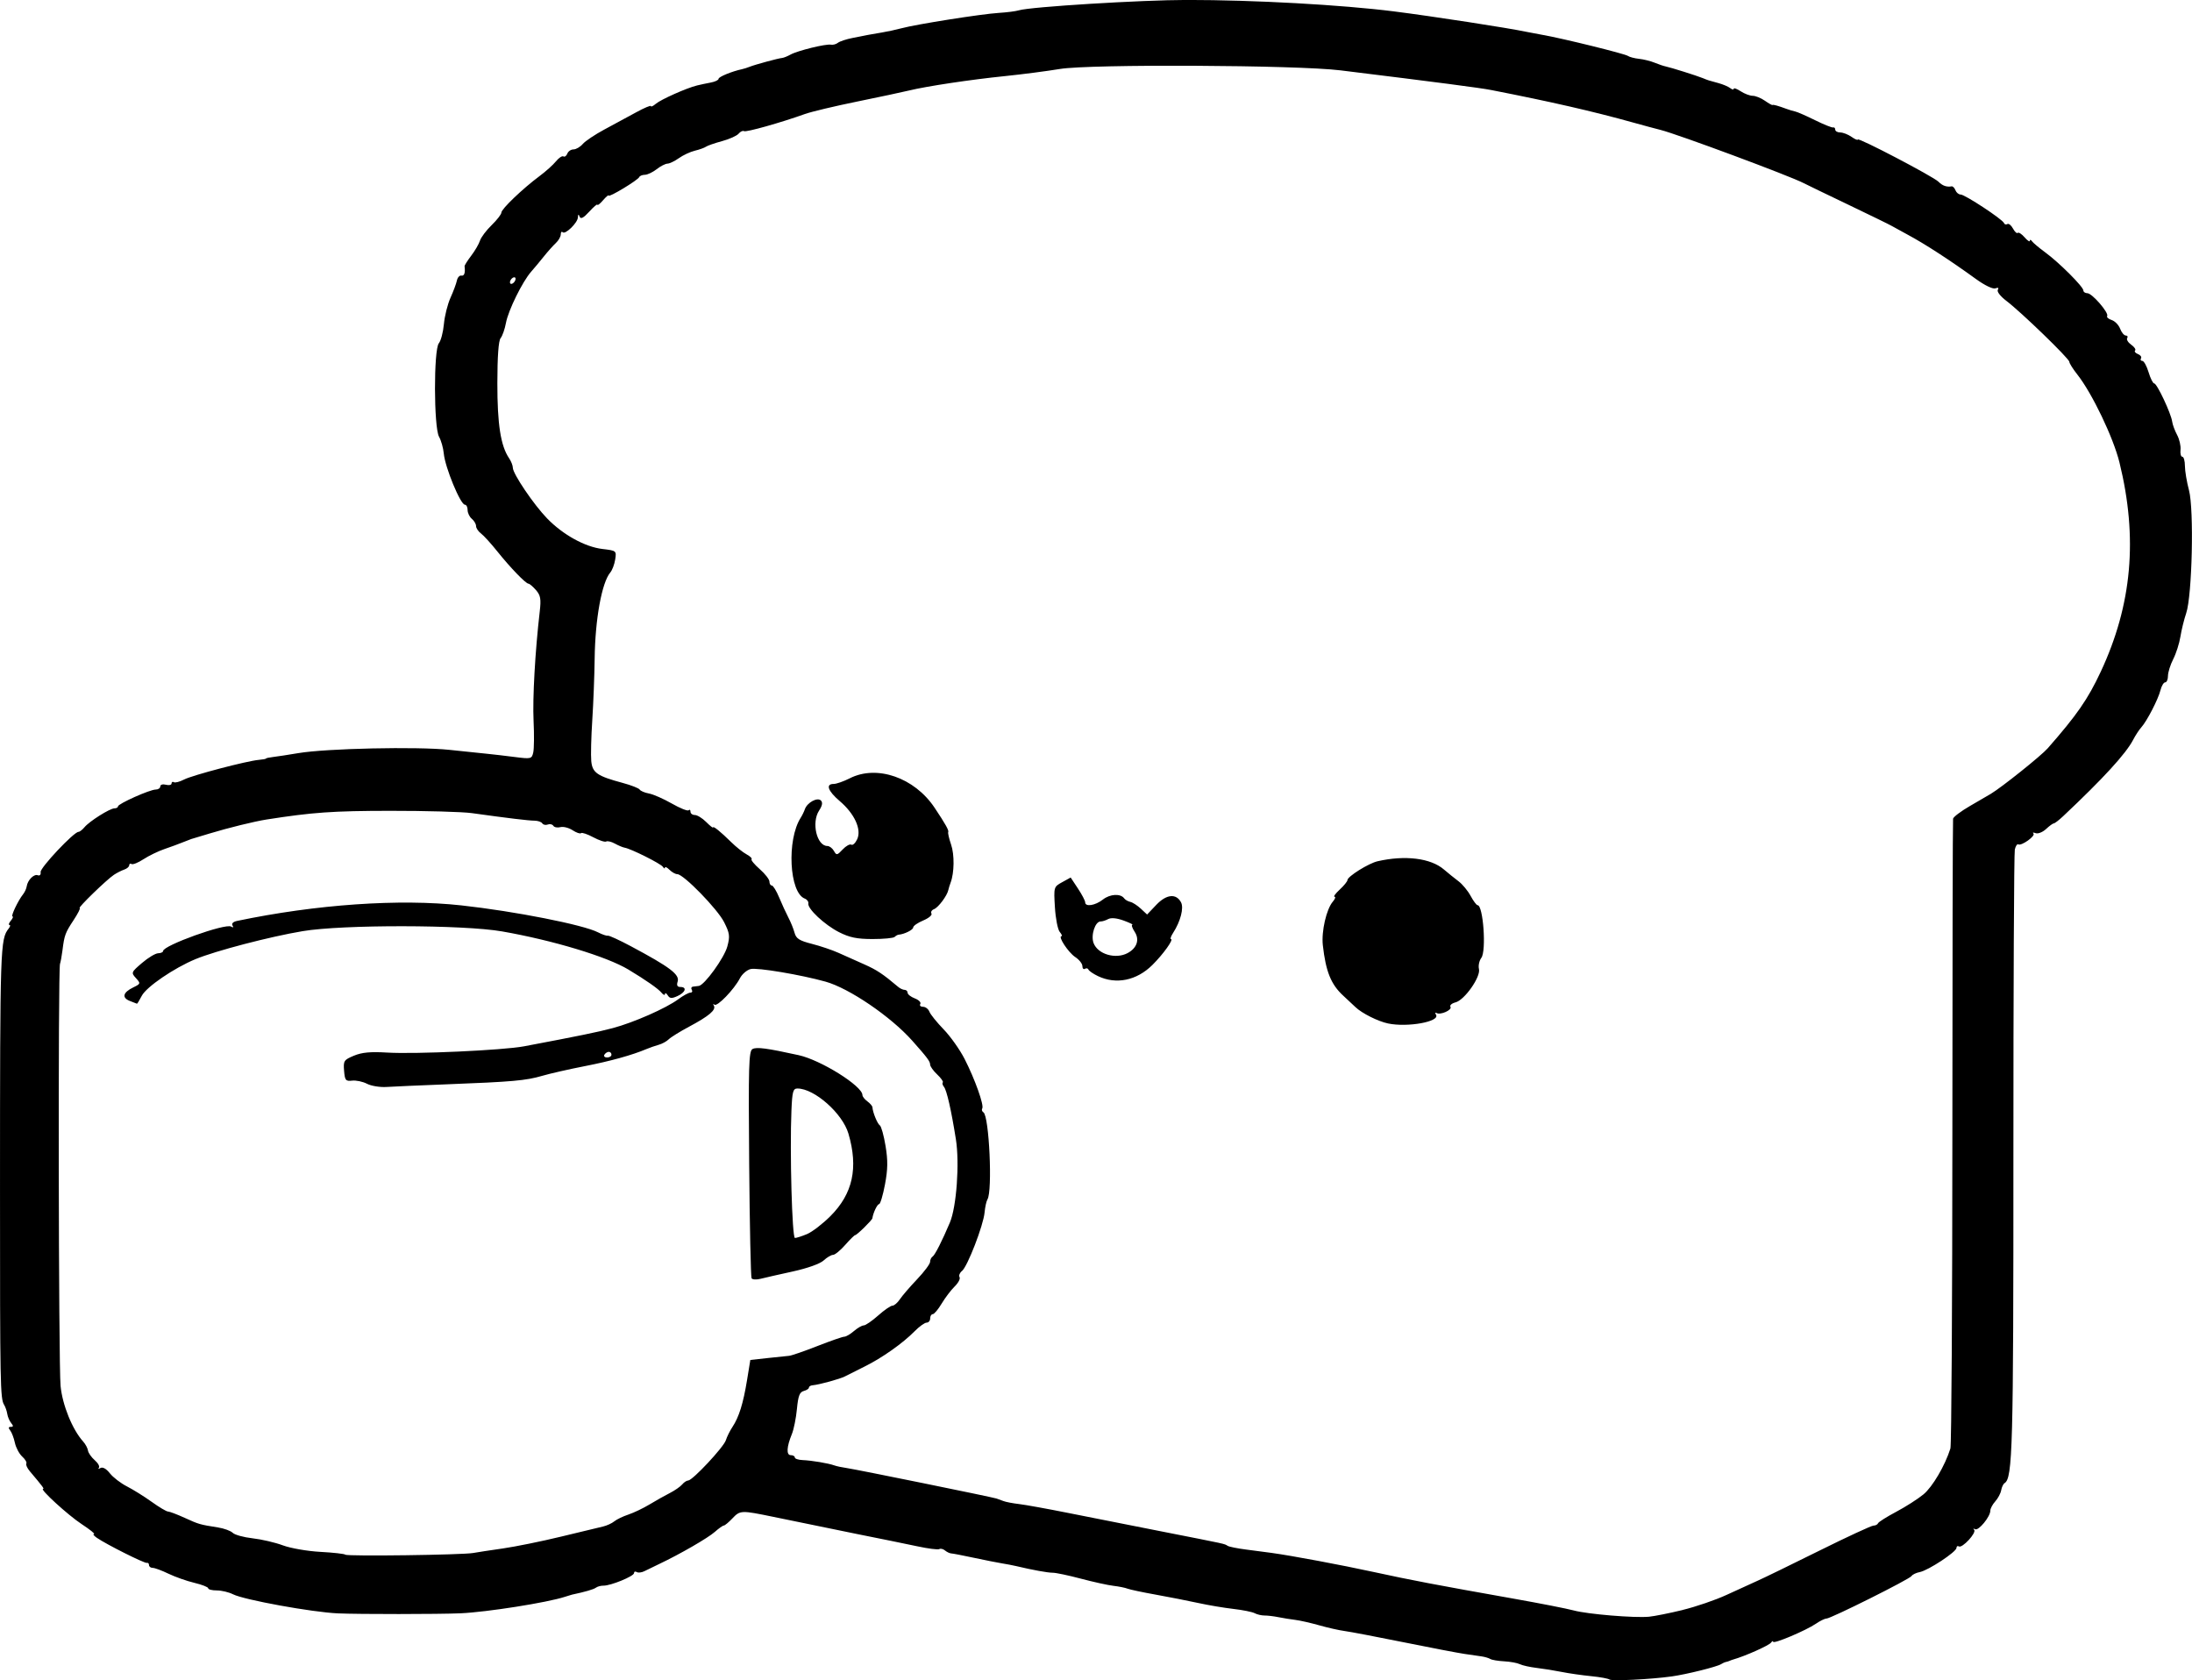 <?xml version="1.0" encoding="UTF-8" standalone="no"?>
<!-- Created with Inkscape (http://www.inkscape.org/) -->

<svg
   width="205.671mm"
   height="157.651mm"
   viewBox="0 0 205.671 157.651"
   version="1.1"
   id="svg5"
   xml:space="preserve"
   xmlns="http://www.w3.org/2000/svg"
   xmlns:svg="http://www.w3.org/2000/svg"><defs
     id="defs2" /><g
     id="layer1"
     transform="translate(22.911,-42.275)"><path
       style="fill:#000000;stroke-width:0.265"
       d="m 128.098,199.858 c -0.087,-0.089 -0.861,-0.232 -1.72,-0.317 -0.859,-0.085 -2.098,-0.263 -2.753,-0.395 -0.655,-0.133 -1.709,-0.302 -2.343,-0.377 -0.634,-0.075 -1.348,-0.233 -1.587,-0.351 -0.24,-0.118 -0.902,-0.24 -1.471,-0.27 -0.57,-0.03 -1.154,-0.128 -1.298,-0.217 -0.144,-0.089 -0.512,-0.199 -0.816,-0.244 -0.305,-0.045 -1.031,-0.15 -1.613,-0.234 -0.582,-0.084 -3.142,-0.574 -5.689,-1.089 -2.547,-0.515 -5.047,-0.992 -5.556,-1.059 -0.509,-0.067 -1.581,-0.308 -2.381,-0.535 -0.8,-0.227 -1.812,-0.456 -2.249,-0.509 -0.437,-0.053 -1.151,-0.168 -1.587,-0.256 -0.437,-0.088 -1.021,-0.157 -1.299,-0.155 -0.278,0.002 -0.695,-0.095 -0.926,-0.217 -0.231,-0.122 -1.135,-0.303 -2.008,-0.403 -0.873,-0.1 -2.361,-0.351 -3.307,-0.559 -0.946,-0.207 -2.732,-0.558 -3.969,-0.78 -1.237,-0.221 -2.428,-0.474 -2.646,-0.561 -0.218,-0.087 -0.814,-0.207 -1.323,-0.266 -0.509,-0.059 -1.879,-0.36 -3.043,-0.669 -1.164,-0.309 -2.355,-0.56 -2.646,-0.558 -0.469,0.002 -1.884,-0.255 -3.44,-0.625 -0.291,-0.069 -0.886,-0.184 -1.323,-0.254 -0.437,-0.071 -1.627,-0.307 -2.646,-0.525 -1.019,-0.218 -1.971,-0.402 -2.117,-0.408 -0.146,-0.006 -0.408,-0.13 -0.584,-0.276 -0.176,-0.146 -0.417,-0.204 -0.537,-0.13 -0.12,0.074 -1.048,-0.043 -2.062,-0.262 -1.014,-0.218 -2.141,-0.451 -2.505,-0.518 -0.593,-0.109 -3.966,-0.798 -10.98,-2.241 -3.067,-0.631 -3.137,-0.628 -3.875,0.149 -0.343,0.361 -0.702,0.659 -0.799,0.661 -0.097,0.003 -0.474,0.27 -0.839,0.595 -0.638,0.569 -3.278,2.093 -5.203,3.004 -0.509,0.241 -1.139,0.547 -1.4,0.68 -0.261,0.133 -0.588,0.171 -0.728,0.084 -0.14,-0.086 -0.254,-0.041 -0.254,0.101 0,0.291 -2.187,1.188 -2.866,1.176 -0.243,-0.004 -0.561,0.081 -0.706,0.19 -0.214,0.16 -1.021,0.395 -2.249,0.654 -0.073,0.015 -0.37,0.107 -0.661,0.203 -1.63,0.539 -7.336,1.44 -9.803,1.548 -2.044,0.089 -9.527,0.094 -11.496,0.007 -2.425,-0.107 -8.81,-1.269 -9.843,-1.791 -0.393,-0.199 -1.078,-0.362 -1.521,-0.362 -0.444,0 -0.807,-0.091 -0.807,-0.202 0,-0.111 -0.583,-0.34 -1.295,-0.51 -0.712,-0.169 -1.806,-0.555 -2.431,-0.856 -0.625,-0.302 -1.292,-0.549 -1.483,-0.549 -0.191,0 -0.347,-0.119 -0.347,-0.265 0,-0.146 -0.089,-0.236 -0.198,-0.202 -0.208,0.066 -3.789,-1.728 -4.689,-2.349 -0.287,-0.198 -0.409,-0.36 -0.271,-0.36 0.138,0 -0.389,-0.422 -1.172,-0.937 -1.276,-0.84 -3.963,-3.296 -3.607,-3.296 0.132,0 -0.042,-0.231 -1.236,-1.644 -0.252,-0.298 -0.403,-0.629 -0.337,-0.736 0.066,-0.107 -0.108,-0.402 -0.387,-0.655 -0.279,-0.253 -0.588,-0.834 -0.686,-1.292 -0.098,-0.458 -0.298,-0.981 -0.444,-1.163 -0.185,-0.23 -0.166,-0.331 0.063,-0.331 0.244,0 0.254,-0.091 0.038,-0.351 -0.16,-0.193 -0.327,-0.58 -0.371,-0.86 -0.043,-0.28 -0.178,-0.667 -0.298,-0.86 -0.362,-0.58 -0.386,-1.842 -0.384,-20.153 0.002,-22.94 0.022,-23.527 0.82,-24.54 0.143,-0.182 0.172,-0.331 0.063,-0.331 -0.108,0 -0.049,-0.179 0.132,-0.397 0.181,-0.218 0.252,-0.397 0.158,-0.397 -0.187,0 0.527,-1.501 0.988,-2.077 0.157,-0.197 0.311,-0.53 0.342,-0.741 0.087,-0.594 0.677,-1.189 1.042,-1.049 0.189,0.073 0.302,-0.054 0.266,-0.298 -0.058,-0.398 3.12,-3.773 3.554,-3.773 0.11,0 0.362,-0.195 0.559,-0.433 0.468,-0.564 2.386,-1.772 2.813,-1.772 0.183,0 0.332,-0.083 0.332,-0.184 0,-0.245 2.99,-1.58 3.539,-1.58 0.236,0 0.43,-0.133 0.43,-0.295 0,-0.165 0.233,-0.234 0.529,-0.157 0.291,0.076 0.529,0.023 0.529,-0.117 0,-0.14 0.098,-0.195 0.217,-0.121 0.12,0.074 0.55,-0.038 0.956,-0.249 0.782,-0.406 5.909,-1.753 7.028,-1.847 0.364,-0.03 0.661,-0.086 0.661,-0.124 0,-0.037 0.298,-0.102 0.661,-0.144 0.364,-0.042 1.435,-0.206 2.381,-0.365 2.627,-0.442 11.153,-0.627 14.155,-0.307 1.455,0.155 3.063,0.323 3.572,0.372 0.509,0.05 1.654,0.183 2.543,0.297 1.559,0.2 1.623,0.184 1.763,-0.418 0.08,-0.344 0.094,-1.678 0.031,-2.964 -0.103,-2.114 0.146,-6.536 0.579,-10.273 0.136,-1.174 0.076,-1.511 -0.357,-2.007 -0.286,-0.327 -0.6,-0.595 -0.697,-0.595 -0.255,0 -1.712,-1.51 -2.938,-3.043 -0.582,-0.728 -1.266,-1.478 -1.52,-1.669 -0.255,-0.19 -0.463,-0.503 -0.463,-0.695 0,-0.192 -0.179,-0.498 -0.397,-0.679 -0.218,-0.181 -0.397,-0.553 -0.397,-0.826 0,-0.273 -0.113,-0.497 -0.252,-0.497 -0.417,0 -1.86,-3.497 -1.982,-4.8 -0.048,-0.519 -0.248,-1.229 -0.445,-1.578 -0.498,-0.885 -0.513,-8.179 -0.017,-8.776 0.191,-0.23 0.403,-1.038 0.472,-1.795 0.069,-0.757 0.346,-1.867 0.617,-2.467 0.271,-0.599 0.541,-1.328 0.602,-1.619 0.06,-0.291 0.252,-0.499 0.425,-0.463 0.268,0.056 0.377,-0.267 0.295,-0.875 -0.011,-0.081 0.27,-0.528 0.623,-0.992 0.354,-0.465 0.724,-1.1 0.822,-1.411 0.099,-0.312 0.591,-0.967 1.094,-1.455 0.503,-0.489 0.916,-1.021 0.917,-1.183 0.003,-0.337 2.01,-2.256 3.575,-3.418 0.582,-0.432 1.276,-1.055 1.543,-1.384 0.266,-0.329 0.581,-0.538 0.7,-0.465 0.119,0.073 0.284,-0.045 0.367,-0.262 0.083,-0.217 0.345,-0.395 0.581,-0.395 0.236,0 0.627,-0.229 0.868,-0.508 0.242,-0.28 1.154,-0.891 2.027,-1.358 0.873,-0.467 2.213,-1.192 2.977,-1.611 0.764,-0.419 1.389,-0.682 1.389,-0.585 0,0.097 0.208,-0.001 0.463,-0.218 0.482,-0.41 2.894,-1.483 3.869,-1.721 0.309,-0.076 0.89,-0.199 1.29,-0.273 0.4,-0.075 0.728,-0.232 0.728,-0.35 0,-0.186 1.263,-0.704 2.199,-0.902 0.173,-0.037 0.494,-0.138 0.712,-0.226 0.506,-0.203 2.694,-0.798 3.043,-0.827 0.146,-0.012 0.503,-0.155 0.794,-0.317 0.666,-0.371 3.323,-1.023 3.79,-0.931 0.193,0.038 0.49,-0.041 0.661,-0.177 0.171,-0.135 0.787,-0.339 1.369,-0.452 0.582,-0.113 1.237,-0.243 1.455,-0.288 0.218,-0.045 0.799,-0.146 1.29,-0.224 0.491,-0.078 1.324,-0.258 1.852,-0.399 1.413,-0.379 7.519,-1.343 9.114,-1.44 0.759,-0.046 1.616,-0.156 1.904,-0.245 1.061,-0.327 11.503,-0.97 15.765,-0.971 6.299,-5.29e-4 14.516,0.454 19.42,1.074 3.634,0.46 10.754,1.558 12.435,1.918 0.291,0.062 1.005,0.197 1.587,0.3 1.867,0.33 7.643,1.756 7.927,1.957 0.151,0.107 0.625,0.231 1.052,0.276 0.428,0.045 1.082,0.208 1.455,0.361 0.373,0.154 0.844,0.313 1.048,0.354 0.456,0.091 2.925,0.868 3.467,1.091 0.518,0.213 0.528,0.216 1.455,0.465 0.437,0.117 0.943,0.331 1.124,0.474 0.182,0.143 0.331,0.173 0.331,0.065 0,-0.107 0.293,-0.003 0.652,0.232 0.359,0.235 0.868,0.427 1.132,0.427 0.264,0 0.774,0.206 1.134,0.458 0.36,0.252 0.683,0.434 0.718,0.404 0.066,-0.056 0.534,0.074 1.326,0.368 0.255,0.095 0.622,0.205 0.816,0.244 0.194,0.04 1.028,0.406 1.852,0.813 0.824,0.408 1.588,0.714 1.697,0.682 0.109,-0.033 0.198,0.06 0.198,0.205 0,0.146 0.212,0.265 0.47,0.265 0.259,0 0.735,0.185 1.058,0.412 0.323,0.227 0.588,0.339 0.588,0.25 0,-0.232 7.083,3.473 7.57,3.96 0.381,0.381 0.756,0.513 1.235,0.435 0.113,-0.019 0.275,0.146 0.359,0.366 0.084,0.22 0.303,0.399 0.487,0.399 0.397,0 3.936,2.329 4.064,2.674 0.049,0.132 0.192,0.176 0.317,0.098 0.126,-0.078 0.363,0.11 0.528,0.418 0.165,0.308 0.367,0.492 0.449,0.409 0.083,-0.083 0.371,0.104 0.64,0.415 0.269,0.311 0.492,0.457 0.494,0.326 0.002,-0.131 0.091,-0.114 0.198,0.04 0.107,0.153 0.671,0.627 1.253,1.053 1.302,0.953 3.572,3.223 3.572,3.571 0,0.141 0.17,0.256 0.378,0.256 0.44,0 2.038,1.847 1.855,2.143 -0.068,0.11 0.123,0.279 0.424,0.374 0.301,0.096 0.657,0.461 0.791,0.813 0.134,0.351 0.372,0.639 0.53,0.639 0.158,0 0.218,0.111 0.134,0.246 -0.084,0.136 0.087,0.414 0.38,0.619 0.293,0.205 0.456,0.448 0.363,0.541 -0.093,0.093 0.026,0.243 0.265,0.335 0.238,0.091 0.367,0.273 0.287,0.403 -0.081,0.13 -0.025,0.237 0.123,0.237 0.148,0 0.412,0.476 0.587,1.058 0.174,0.582 0.414,1.058 0.532,1.058 0.256,0 1.58,2.813 1.682,3.572 0.039,0.291 0.248,0.858 0.464,1.259 0.216,0.402 0.36,1.027 0.32,1.389 -0.04,0.362 0.036,0.659 0.169,0.659 0.133,0 0.243,0.387 0.244,0.86 0.002,0.473 0.173,1.5 0.382,2.282 0.48,1.803 0.297,9.882 -0.26,11.528 -0.2,0.59 -0.445,1.586 -0.545,2.213 -0.1,0.627 -0.403,1.575 -0.674,2.106 -0.271,0.532 -0.493,1.239 -0.493,1.572 0,0.333 -0.117,0.606 -0.26,0.606 -0.143,0 -0.341,0.327 -0.441,0.728 -0.213,0.856 -1.272,2.908 -1.802,3.494 -0.204,0.225 -0.548,0.75 -0.764,1.167 -0.676,1.302 -2.814,3.636 -6.572,7.172 -0.391,0.368 -0.783,0.669 -0.871,0.669 -0.088,0 -0.419,0.241 -0.735,0.536 -0.316,0.295 -0.754,0.467 -0.973,0.383 -0.219,-0.084 -0.311,-0.066 -0.206,0.04 0.221,0.221 -1.137,1.188 -1.421,1.013 -0.103,-0.064 -0.249,0.152 -0.325,0.478 -0.076,0.326 -0.137,13.214 -0.134,28.639 0.005,27.56 -0.07,30.345 -0.83,30.817 -0.123,0.076 -0.265,0.377 -0.316,0.668 -0.051,0.291 -0.301,0.76 -0.556,1.042 -0.255,0.282 -0.463,0.674 -0.463,0.871 0,0.568 -1.113,1.92 -1.431,1.739 -0.159,-0.09 -0.198,-0.064 -0.086,0.058 0.246,0.271 -1.118,1.752 -1.433,1.557 -0.123,-0.076 -0.224,-0.014 -0.224,0.139 0,0.369 -2.648,2.115 -3.439,2.267 -0.343,0.066 -0.694,0.234 -0.78,0.374 -0.185,0.299 -7.573,3.991 -7.986,3.991 -0.155,0 -0.597,0.216 -0.983,0.481 -0.932,0.638 -4.008,1.937 -4.014,1.694 -0.002,-0.105 -0.091,-0.069 -0.198,0.081 -0.192,0.269 -2.45,1.275 -3.568,1.59 -0.109,0.031 -0.258,0.086 -0.331,0.122 -0.073,0.036 -0.222,0.083 -0.331,0.103 -0.109,0.02 -0.319,0.114 -0.465,0.208 -0.386,0.246 -3.235,0.954 -4.628,1.149 -1.98,0.277 -5.678,0.457 -5.846,0.283 z m 6.868,-6.529 c 1.235,-0.299 3.088,-0.933 4.118,-1.41 1.029,-0.477 2.348,-1.079 2.93,-1.337 0.582,-0.259 3.188,-1.527 5.79,-2.819 2.602,-1.292 4.884,-2.348 5.071,-2.348 0.187,0 0.379,-0.099 0.428,-0.22 0.049,-0.121 0.813,-0.603 1.698,-1.072 0.885,-0.469 2.039,-1.206 2.563,-1.638 0.848,-0.699 2.028,-2.709 2.528,-4.307 0.098,-0.313 0.181,-13.666 0.184,-29.673 0.003,-16.007 0.033,-29.244 0.066,-29.415 0.033,-0.171 0.745,-0.707 1.581,-1.191 0.837,-0.484 1.72,-0.998 1.963,-1.144 1.034,-0.62 4.725,-3.573 5.335,-4.269 2.748,-3.131 3.771,-4.61 4.977,-7.188 2.937,-6.282 3.498,-12.548 1.757,-19.631 -0.572,-2.328 -2.563,-6.486 -3.945,-8.24 -0.418,-0.53 -0.76,-1.072 -0.76,-1.205 0,-0.292 -4.531,-4.677 -5.907,-5.718 -0.558,-0.422 -0.905,-0.87 -0.802,-1.037 0.114,-0.185 0.032,-0.236 -0.223,-0.138 -0.237,0.091 -0.995,-0.272 -1.829,-0.876 -2.485,-1.799 -4.794,-3.296 -6.452,-4.184 -0.582,-0.312 -1.237,-0.671 -1.455,-0.799 -0.218,-0.128 -2.064,-1.029 -4.101,-2.004 -2.037,-0.974 -3.907,-1.878 -4.154,-2.008 -1.267,-0.666 -11.815,-4.588 -13.44,-4.996 -0.509,-0.128 -1.64,-0.432 -2.514,-0.676 -3.795,-1.06 -7.747,-1.965 -13.361,-3.063 -1.047,-0.205 -4.955,-0.715 -14.155,-1.848 -4.088,-0.503 -23.49,-0.598 -26.326,-0.128 -1.237,0.205 -3.559,0.506 -5.159,0.669 -3.204,0.326 -7.352,0.95 -8.996,1.352 -0.582,0.142 -2.771,0.609 -4.865,1.036 -2.094,0.427 -4.297,0.952 -4.895,1.167 -2.275,0.816 -5.524,1.73 -5.719,1.609 -0.112,-0.069 -0.338,0.037 -0.503,0.235 -0.165,0.199 -0.863,0.513 -1.551,0.7 -0.688,0.186 -1.371,0.423 -1.516,0.526 -0.146,0.103 -0.615,0.271 -1.042,0.373 -0.428,0.103 -1.101,0.417 -1.496,0.698 -0.395,0.281 -0.879,0.514 -1.074,0.517 -0.196,0.003 -0.654,0.239 -1.017,0.523 -0.364,0.285 -0.86,0.52 -1.102,0.523 -0.243,0.003 -0.481,0.1 -0.529,0.215 -0.121,0.286 -2.866,1.945 -2.866,1.733 0,-0.094 -0.238,0.104 -0.529,0.44 -0.291,0.336 -0.529,0.525 -0.529,0.421 0,-0.104 -0.343,0.187 -0.763,0.646 -0.54,0.592 -0.805,0.732 -0.905,0.479 -0.105,-0.264 -0.147,-0.249 -0.163,0.061 -0.026,0.512 -1.183,1.64 -1.43,1.394 -0.098,-0.098 -0.179,-0.007 -0.179,0.203 0,0.21 -0.208,0.575 -0.463,0.812 -0.255,0.236 -0.761,0.803 -1.124,1.259 -0.364,0.456 -0.9,1.099 -1.191,1.429 -0.817,0.926 -2.148,3.629 -2.365,4.806 -0.108,0.582 -0.332,1.224 -0.499,1.426 -0.198,0.239 -0.305,1.717 -0.307,4.233 -0.003,3.86 0.311,5.868 1.099,7.034 0.194,0.287 0.353,0.689 0.353,0.893 0,0.567 1.966,3.472 3.228,4.769 1.485,1.526 3.546,2.662 5.181,2.855 1.308,0.155 1.322,0.166 1.196,0.983 -0.07,0.455 -0.277,1.005 -0.461,1.223 -0.798,0.951 -1.42,4.376 -1.466,8.07 -0.02,1.601 -0.121,4.204 -0.224,5.784 -0.103,1.581 -0.146,3.309 -0.095,3.84 0.104,1.094 0.55,1.404 2.95,2.049 0.796,0.214 1.513,0.495 1.593,0.625 0.081,0.13 0.473,0.296 0.873,0.369 0.4,0.072 1.361,0.495 2.137,0.938 0.775,0.444 1.488,0.729 1.583,0.634 0.095,-0.095 0.173,-0.034 0.173,0.136 0,0.17 0.184,0.309 0.409,0.309 0.225,0 0.701,0.292 1.058,0.649 0.357,0.357 0.649,0.591 0.649,0.519 0,-0.178 0.698,0.385 1.703,1.374 0.46,0.452 1.108,0.968 1.441,1.146 0.333,0.178 0.544,0.385 0.47,0.46 -0.075,0.075 0.272,0.494 0.771,0.932 0.499,0.438 0.907,0.963 0.907,1.166 0,0.203 0.101,0.369 0.224,0.369 0.123,0 0.434,0.506 0.69,1.124 0.256,0.618 0.645,1.463 0.863,1.877 0.219,0.414 0.479,1.056 0.579,1.428 0.147,0.551 0.447,0.744 1.624,1.044 0.794,0.202 1.92,0.582 2.502,0.845 0.582,0.262 1.669,0.747 2.415,1.079 1.186,0.526 1.737,0.893 3.196,2.124 0.176,0.148 0.444,0.27 0.595,0.27 0.152,0 0.276,0.122 0.276,0.271 0,0.149 0.305,0.387 0.677,0.529 0.373,0.142 0.604,0.377 0.514,0.523 -0.09,0.146 0.025,0.265 0.257,0.265 0.231,0 0.501,0.208 0.598,0.462 0.098,0.254 0.698,0.998 1.334,1.654 0.636,0.655 1.522,1.905 1.968,2.778 0.968,1.893 1.841,4.344 1.656,4.644 -0.073,0.118 -0.024,0.283 0.11,0.365 0.539,0.333 0.866,7.379 0.379,8.167 -0.102,0.164 -0.223,0.72 -0.271,1.234 -0.111,1.206 -1.606,5.074 -2.118,5.482 -0.216,0.172 -0.32,0.433 -0.229,0.579 0.09,0.146 -0.117,0.541 -0.461,0.878 -0.344,0.336 -0.892,1.058 -1.218,1.604 -0.326,0.546 -0.701,0.992 -0.835,0.992 -0.134,0 -0.243,0.179 -0.243,0.397 0,0.218 -0.149,0.397 -0.331,0.397 -0.182,0 -0.688,0.363 -1.124,0.806 -1.117,1.135 -3.059,2.505 -4.693,3.312 -0.766,0.378 -1.597,0.795 -1.846,0.927 -0.458,0.241 -2.438,0.784 -3.052,0.835 -0.182,0.015 -0.331,0.113 -0.331,0.218 0,0.104 -0.22,0.247 -0.489,0.318 -0.383,0.1 -0.521,0.467 -0.636,1.685 -0.081,0.856 -0.293,1.914 -0.472,2.35 -0.498,1.215 -0.538,1.984 -0.104,1.984 0.208,0 0.379,0.097 0.379,0.216 0,0.119 0.327,0.23 0.728,0.246 0.857,0.035 2.414,0.296 2.977,0.499 0.218,0.079 0.754,0.192 1.191,0.253 0.833,0.116 13.566,2.707 14.023,2.854 0.146,0.047 0.443,0.155 0.661,0.24 0.218,0.086 0.873,0.211 1.455,0.279 0.582,0.068 2.666,0.445 4.63,0.838 1.965,0.392 5.953,1.182 8.864,1.755 6.122,1.205 5.744,1.122 6.085,1.329 0.146,0.088 0.919,0.244 1.72,0.346 0.8,0.102 1.872,0.243 2.381,0.313 1.914,0.263 6.592,1.138 9.657,1.807 3.401,0.742 5.834,1.206 13.028,2.481 2.509,0.445 5.069,0.946 5.689,1.115 1.289,0.351 5.71,0.718 7.063,0.587 0.5,-0.048 1.92,-0.332 3.155,-0.631 z m -27.636,-55.026 c -0.947,-0.197 -2.47,-0.962 -3.065,-1.539 -0.243,-0.236 -0.756,-0.716 -1.14,-1.067 -1.15,-1.052 -1.642,-2.268 -1.918,-4.742 -0.144,-1.289 0.335,-3.38 0.936,-4.08 0.219,-0.255 0.291,-0.463 0.161,-0.463 -0.13,0 0.089,-0.302 0.488,-0.672 0.399,-0.37 0.725,-0.771 0.725,-0.891 0,-0.333 1.983,-1.573 2.826,-1.766 2.582,-0.592 4.984,-0.295 6.226,0.772 0.389,0.334 1.006,0.832 1.371,1.106 0.365,0.274 0.876,0.892 1.134,1.372 0.259,0.48 0.553,0.873 0.654,0.873 0.528,0 0.834,4.29 0.352,4.939 -0.198,0.267 -0.299,0.737 -0.224,1.045 0.18,0.738 -1.352,2.92 -2.2,3.133 -0.349,0.088 -0.563,0.276 -0.475,0.418 0.183,0.296 -0.941,0.795 -1.304,0.58 -0.132,-0.078 -0.154,-0.004 -0.05,0.164 0.399,0.645 -2.655,1.201 -4.496,0.818 z m -27.229,-4.448 c -0.437,-0.21 -0.834,-0.482 -0.882,-0.606 -0.049,-0.124 -0.198,-0.158 -0.331,-0.076 -0.133,0.082 -0.242,-0.033 -0.242,-0.257 0,-0.224 -0.304,-0.605 -0.675,-0.849 -0.64,-0.42 -1.648,-1.951 -1.284,-1.951 0.094,0 0.02,-0.183 -0.166,-0.406 -0.186,-0.224 -0.389,-1.265 -0.452,-2.315 -0.114,-1.896 -0.109,-1.912 0.682,-2.348 l 0.797,-0.439 0.681,1.029 c 0.375,0.566 0.681,1.151 0.681,1.299 0,0.451 0.945,0.303 1.662,-0.261 0.67,-0.527 1.658,-0.582 1.998,-0.111 0.097,0.135 0.355,0.284 0.574,0.331 0.218,0.047 0.662,0.333 0.986,0.635 l 0.589,0.55 0.866,-0.91 c 0.948,-0.996 1.861,-1.089 2.317,-0.236 0.28,0.523 -0.044,1.784 -0.732,2.852 -0.211,0.327 -0.308,0.595 -0.215,0.595 0.296,0 -0.72,1.422 -1.74,2.433 -1.477,1.465 -3.411,1.859 -5.115,1.04 z m 2.789,-2.157 c 0.879,-0.47 1.143,-1.264 0.663,-1.996 -0.232,-0.354 -0.33,-0.652 -0.217,-0.662 0.112,-0.01 -0.254,-0.187 -0.814,-0.392 -0.644,-0.236 -1.179,-0.287 -1.455,-0.14 -0.24,0.129 -0.556,0.229 -0.701,0.223 -0.516,-0.021 -0.948,1.292 -0.668,2.03 0.399,1.049 2.068,1.539 3.193,0.937 z m -27.074,-1.961 c -1.359,-0.689 -2.98,-2.207 -2.884,-2.699 0.032,-0.165 -0.118,-0.369 -0.334,-0.452 -1.455,-0.558 -1.705,-5.51 -0.383,-7.582 0.139,-0.218 0.317,-0.581 0.395,-0.807 0.215,-0.623 1.173,-1.144 1.501,-0.816 0.187,0.187 0.134,0.484 -0.17,0.948 -0.734,1.12 -0.217,3.321 0.78,3.321 0.193,0 0.469,0.208 0.612,0.463 0.241,0.429 0.302,0.419 0.823,-0.138 0.309,-0.331 0.674,-0.532 0.81,-0.448 0.136,0.084 0.386,-0.15 0.555,-0.521 0.419,-0.92 -0.257,-2.39 -1.642,-3.569 -1.112,-0.947 -1.347,-1.608 -0.571,-1.608 0.26,0 0.94,-0.238 1.511,-0.529 2.536,-1.293 6.068,-0.071 7.954,2.751 1.016,1.521 1.367,2.146 1.286,2.293 -0.045,0.082 0.075,0.609 0.268,1.171 0.327,0.95 0.305,2.651 -0.045,3.574 -0.083,0.218 -0.179,0.53 -0.214,0.694 -0.116,0.541 -0.94,1.641 -1.344,1.796 -0.219,0.084 -0.326,0.269 -0.238,0.411 0.088,0.142 -0.262,0.435 -0.777,0.65 -0.515,0.215 -0.937,0.508 -0.937,0.652 0,0.225 -0.836,0.641 -1.367,0.68 -0.097,0.007 -0.266,0.102 -0.375,0.211 -0.109,0.109 -1.042,0.198 -2.073,0.197 -1.459,-7.9e-4 -2.155,-0.144 -3.14,-0.643 z M 21.496,187.983 c 0.364,-0.067 1.614,-0.258 2.778,-0.424 1.164,-0.166 3.605,-0.662 5.424,-1.102 1.819,-0.44 3.605,-0.869 3.969,-0.955 0.364,-0.086 0.84,-0.304 1.058,-0.485 0.218,-0.181 0.814,-0.468 1.323,-0.638 0.509,-0.17 1.402,-0.597 1.984,-0.949 0.582,-0.352 1.44,-0.834 1.906,-1.071 0.466,-0.238 0.987,-0.6 1.157,-0.804 0.17,-0.205 0.425,-0.372 0.566,-0.372 0.405,0 3.334,-3.131 3.535,-3.78 0.1,-0.322 0.379,-0.883 0.62,-1.247 0.611,-0.923 1.009,-2.201 1.368,-4.398 l 0.308,-1.884 1.62,-0.179 c 0.891,-0.098 1.799,-0.193 2.017,-0.21 0.218,-0.017 1.408,-0.428 2.644,-0.913 1.236,-0.485 2.379,-0.882 2.539,-0.882 0.161,0 0.567,-0.238 0.902,-0.529 0.336,-0.291 0.749,-0.529 0.918,-0.529 0.17,0 0.776,-0.417 1.349,-0.926 0.572,-0.509 1.175,-0.926 1.341,-0.926 0.165,-1.1e-4 0.479,-0.268 0.697,-0.596 0.218,-0.327 0.946,-1.173 1.618,-1.88 0.672,-0.706 1.222,-1.444 1.222,-1.638 0,-0.194 0.109,-0.421 0.242,-0.503 0.211,-0.13 0.907,-1.503 1.616,-3.189 0.622,-1.479 0.916,-5.563 0.561,-7.805 -0.431,-2.722 -0.859,-4.606 -1.118,-4.919 -0.131,-0.159 -0.181,-0.347 -0.11,-0.418 0.071,-0.071 -0.168,-0.408 -0.531,-0.749 -0.363,-0.341 -0.66,-0.76 -0.66,-0.931 0,-0.293 -0.276,-0.661 -1.684,-2.243 -2.009,-2.258 -5.907,-4.911 -8.126,-5.531 -2.336,-0.652 -6.414,-1.337 -7.035,-1.181 -0.35,0.088 -0.799,0.476 -1,0.863 -0.545,1.053 -2.141,2.706 -2.393,2.477 -0.121,-0.11 -0.145,-0.067 -0.052,0.095 0.226,0.397 -0.451,0.972 -2.322,1.97 -0.857,0.457 -1.717,0.99 -1.911,1.184 -0.194,0.194 -0.619,0.427 -0.946,0.518 -0.327,0.091 -0.832,0.267 -1.123,0.39 -1.37,0.579 -3.402,1.143 -5.821,1.614 -1.455,0.284 -3.245,0.691 -3.978,0.905 -1.534,0.449 -2.785,0.56 -8.987,0.799 -2.474,0.095 -5.002,0.207 -5.618,0.247 -0.616,0.041 -1.444,-0.094 -1.839,-0.299 -0.395,-0.205 -1.022,-0.338 -1.393,-0.295 -0.606,0.07 -0.683,-0.024 -0.757,-0.921 -0.077,-0.935 -0.018,-1.026 0.924,-1.419 0.747,-0.312 1.552,-0.387 3.125,-0.292 2.634,0.16 10.877,-0.217 12.834,-0.587 5.214,-0.985 6.927,-1.337 8.334,-1.711 1.951,-0.519 5.002,-1.863 6.134,-2.702 0.463,-0.343 0.976,-0.624 1.14,-0.624 0.164,0 0.224,-0.119 0.134,-0.265 -0.09,-0.146 -0.037,-0.279 0.117,-0.298 0.154,-0.018 0.397,-0.048 0.541,-0.066 0.531,-0.067 2.388,-2.632 2.675,-3.696 0.262,-0.97 0.227,-1.24 -0.302,-2.291 -0.619,-1.23 -3.806,-4.498 -4.385,-4.498 -0.18,0 -0.515,-0.187 -0.743,-0.416 -0.229,-0.229 -0.418,-0.318 -0.42,-0.198 -0.002,0.12 -0.091,0.085 -0.198,-0.078 -0.195,-0.296 -2.984,-1.693 -3.581,-1.793 -0.175,-0.029 -0.588,-0.202 -0.919,-0.384 -0.33,-0.182 -0.698,-0.27 -0.817,-0.196 -0.119,0.074 -0.665,-0.106 -1.214,-0.4 -0.548,-0.294 -1.064,-0.467 -1.146,-0.385 -0.082,0.082 -0.438,-0.041 -0.792,-0.273 -0.354,-0.232 -0.869,-0.363 -1.145,-0.29 -0.276,0.072 -0.574,0.015 -0.661,-0.127 -0.088,-0.142 -0.322,-0.195 -0.521,-0.119 -0.199,0.076 -0.431,0.027 -0.516,-0.11 -0.085,-0.137 -0.416,-0.25 -0.736,-0.252 -0.558,-0.003 -2.473,-0.234 -5.874,-0.708 -0.873,-0.122 -4.326,-0.219 -7.673,-0.216 -5.364,0.005 -7.272,0.139 -11.588,0.815 -1.14,0.179 -3.589,0.781 -5.346,1.314 -0.873,0.265 -1.647,0.498 -1.72,0.518 -0.073,0.02 -0.43,0.158 -0.794,0.308 -0.364,0.15 -1.138,0.434 -1.72,0.632 -0.582,0.198 -1.465,0.626 -1.962,0.951 -0.497,0.325 -1.003,0.53 -1.124,0.455 -0.121,-0.075 -0.22,-0.024 -0.22,0.113 0,0.137 -0.208,0.319 -0.463,0.405 -0.255,0.086 -0.693,0.308 -0.973,0.494 -0.69,0.458 -3.429,3.117 -3.211,3.117 0.096,0 -0.159,0.506 -0.566,1.124 -0.792,1.203 -0.87,1.413 -1.05,2.844 -0.064,0.509 -0.168,1.081 -0.231,1.27 -0.188,0.567 -0.138,37.606 0.053,39.598 0.172,1.791 1.108,4.098 2.115,5.213 0.218,0.242 0.424,0.624 0.457,0.85 0.033,0.226 0.32,0.635 0.637,0.91 0.317,0.275 0.489,0.596 0.383,0.714 -0.106,0.118 -0.04,0.125 0.148,0.017 0.213,-0.123 0.546,0.063 0.885,0.494 0.299,0.38 1.019,0.934 1.601,1.23 0.581,0.297 1.626,0.948 2.322,1.448 0.696,0.5 1.384,0.909 1.53,0.909 0.146,0 0.846,0.265 1.556,0.588 1.345,0.613 1.425,0.636 3.131,0.905 0.576,0.091 1.2,0.319 1.389,0.507 0.188,0.188 1.027,0.419 1.864,0.513 0.837,0.094 2.117,0.392 2.844,0.663 0.728,0.271 2.311,0.546 3.518,0.61 1.207,0.065 2.26,0.183 2.341,0.263 0.168,0.168 11.005,0.024 12.001,-0.159 z m 26.113,-25.769 c -0.076,-0.124 -0.179,-4.964 -0.227,-10.756 -0.077,-9.182 -0.037,-10.56 0.311,-10.755 0.379,-0.212 1.348,-0.084 4.329,0.572 2.091,0.46 5.987,2.897 5.987,3.744 0,0.139 0.208,0.404 0.463,0.591 0.255,0.186 0.469,0.437 0.476,0.558 0.028,0.477 0.468,1.551 0.696,1.698 0.132,0.085 0.373,0.953 0.534,1.928 0.227,1.372 0.215,2.189 -0.054,3.615 -0.191,1.013 -0.44,1.843 -0.552,1.843 -0.17,0 -0.565,0.833 -0.628,1.323 -0.023,0.18 -1.456,1.587 -1.617,1.587 -0.071,0 -0.494,0.417 -0.941,0.926 -0.447,0.509 -0.957,0.926 -1.133,0.926 -0.176,0 -0.572,0.235 -0.881,0.523 -0.332,0.309 -1.516,0.732 -2.894,1.034 -1.283,0.281 -2.647,0.591 -3.031,0.689 -0.384,0.098 -0.761,0.077 -0.838,-0.047 z m 5.204,-4.152 c 0.48,-0.201 1.467,-0.959 2.193,-1.685 2.103,-2.103 2.632,-4.529 1.69,-7.74 -0.559,-1.903 -3.192,-4.233 -4.785,-4.233 -0.41,0 -0.488,0.285 -0.563,2.051 -0.164,3.868 0.059,11.972 0.329,11.972 0.144,0 0.655,-0.164 1.135,-0.365 z m -63.552,-21.877 c -0.762,-0.305 -0.635,-0.796 0.326,-1.264 0.705,-0.344 0.713,-0.37 0.254,-0.878 -0.46,-0.509 -0.444,-0.549 0.576,-1.421 0.577,-0.494 1.258,-0.903 1.513,-0.908 0.255,-0.005 0.463,-0.1 0.463,-0.21 0,-0.521 5.85,-2.623 6.383,-2.293 0.194,0.12 0.243,0.08 0.129,-0.104 -0.11,-0.179 0.058,-0.349 0.422,-0.425 7.414,-1.555 15.253,-2.098 21.061,-1.458 5.022,0.553 11.437,1.819 12.809,2.526 0.396,0.204 0.813,0.347 0.926,0.316 0.114,-0.03 1.087,0.415 2.162,0.99 3.675,1.962 4.595,2.659 4.386,3.318 -0.111,0.349 -0.033,0.504 0.255,0.504 0.646,0 0.488,0.507 -0.266,0.851 -0.551,0.251 -0.726,0.237 -0.922,-0.072 -0.133,-0.21 -0.247,-0.263 -0.254,-0.117 -0.007,0.146 -0.158,0.086 -0.335,-0.132 -0.297,-0.366 -1.465,-1.181 -3.1,-2.165 -2.022,-1.217 -7.081,-2.744 -11.844,-3.577 -3.648,-0.638 -14.965,-0.653 -18.715,-0.026 -3.087,0.517 -8.158,1.841 -10.054,2.625 -2.021,0.836 -4.613,2.607 -5.048,3.448 -0.214,0.414 -0.416,0.746 -0.449,0.737 -0.033,-0.009 -0.337,-0.128 -0.677,-0.264 z m 45.2,5.044 c 0,-0.146 -0.112,-0.265 -0.249,-0.265 -0.137,0 -0.323,0.119 -0.412,0.265 -0.09,0.146 0.022,0.265 0.249,0.265 0.227,0 0.412,-0.119 0.412,-0.265 z m -8.996,-72.792 c 0,-0.146 -0.119,-0.191 -0.265,-0.101 -0.146,0.09 -0.265,0.283 -0.265,0.428 0,0.146 0.119,0.191 0.265,0.101 0.146,-0.09 0.265,-0.283 0.265,-0.428 z"
       id="path4433" /></g></svg>

